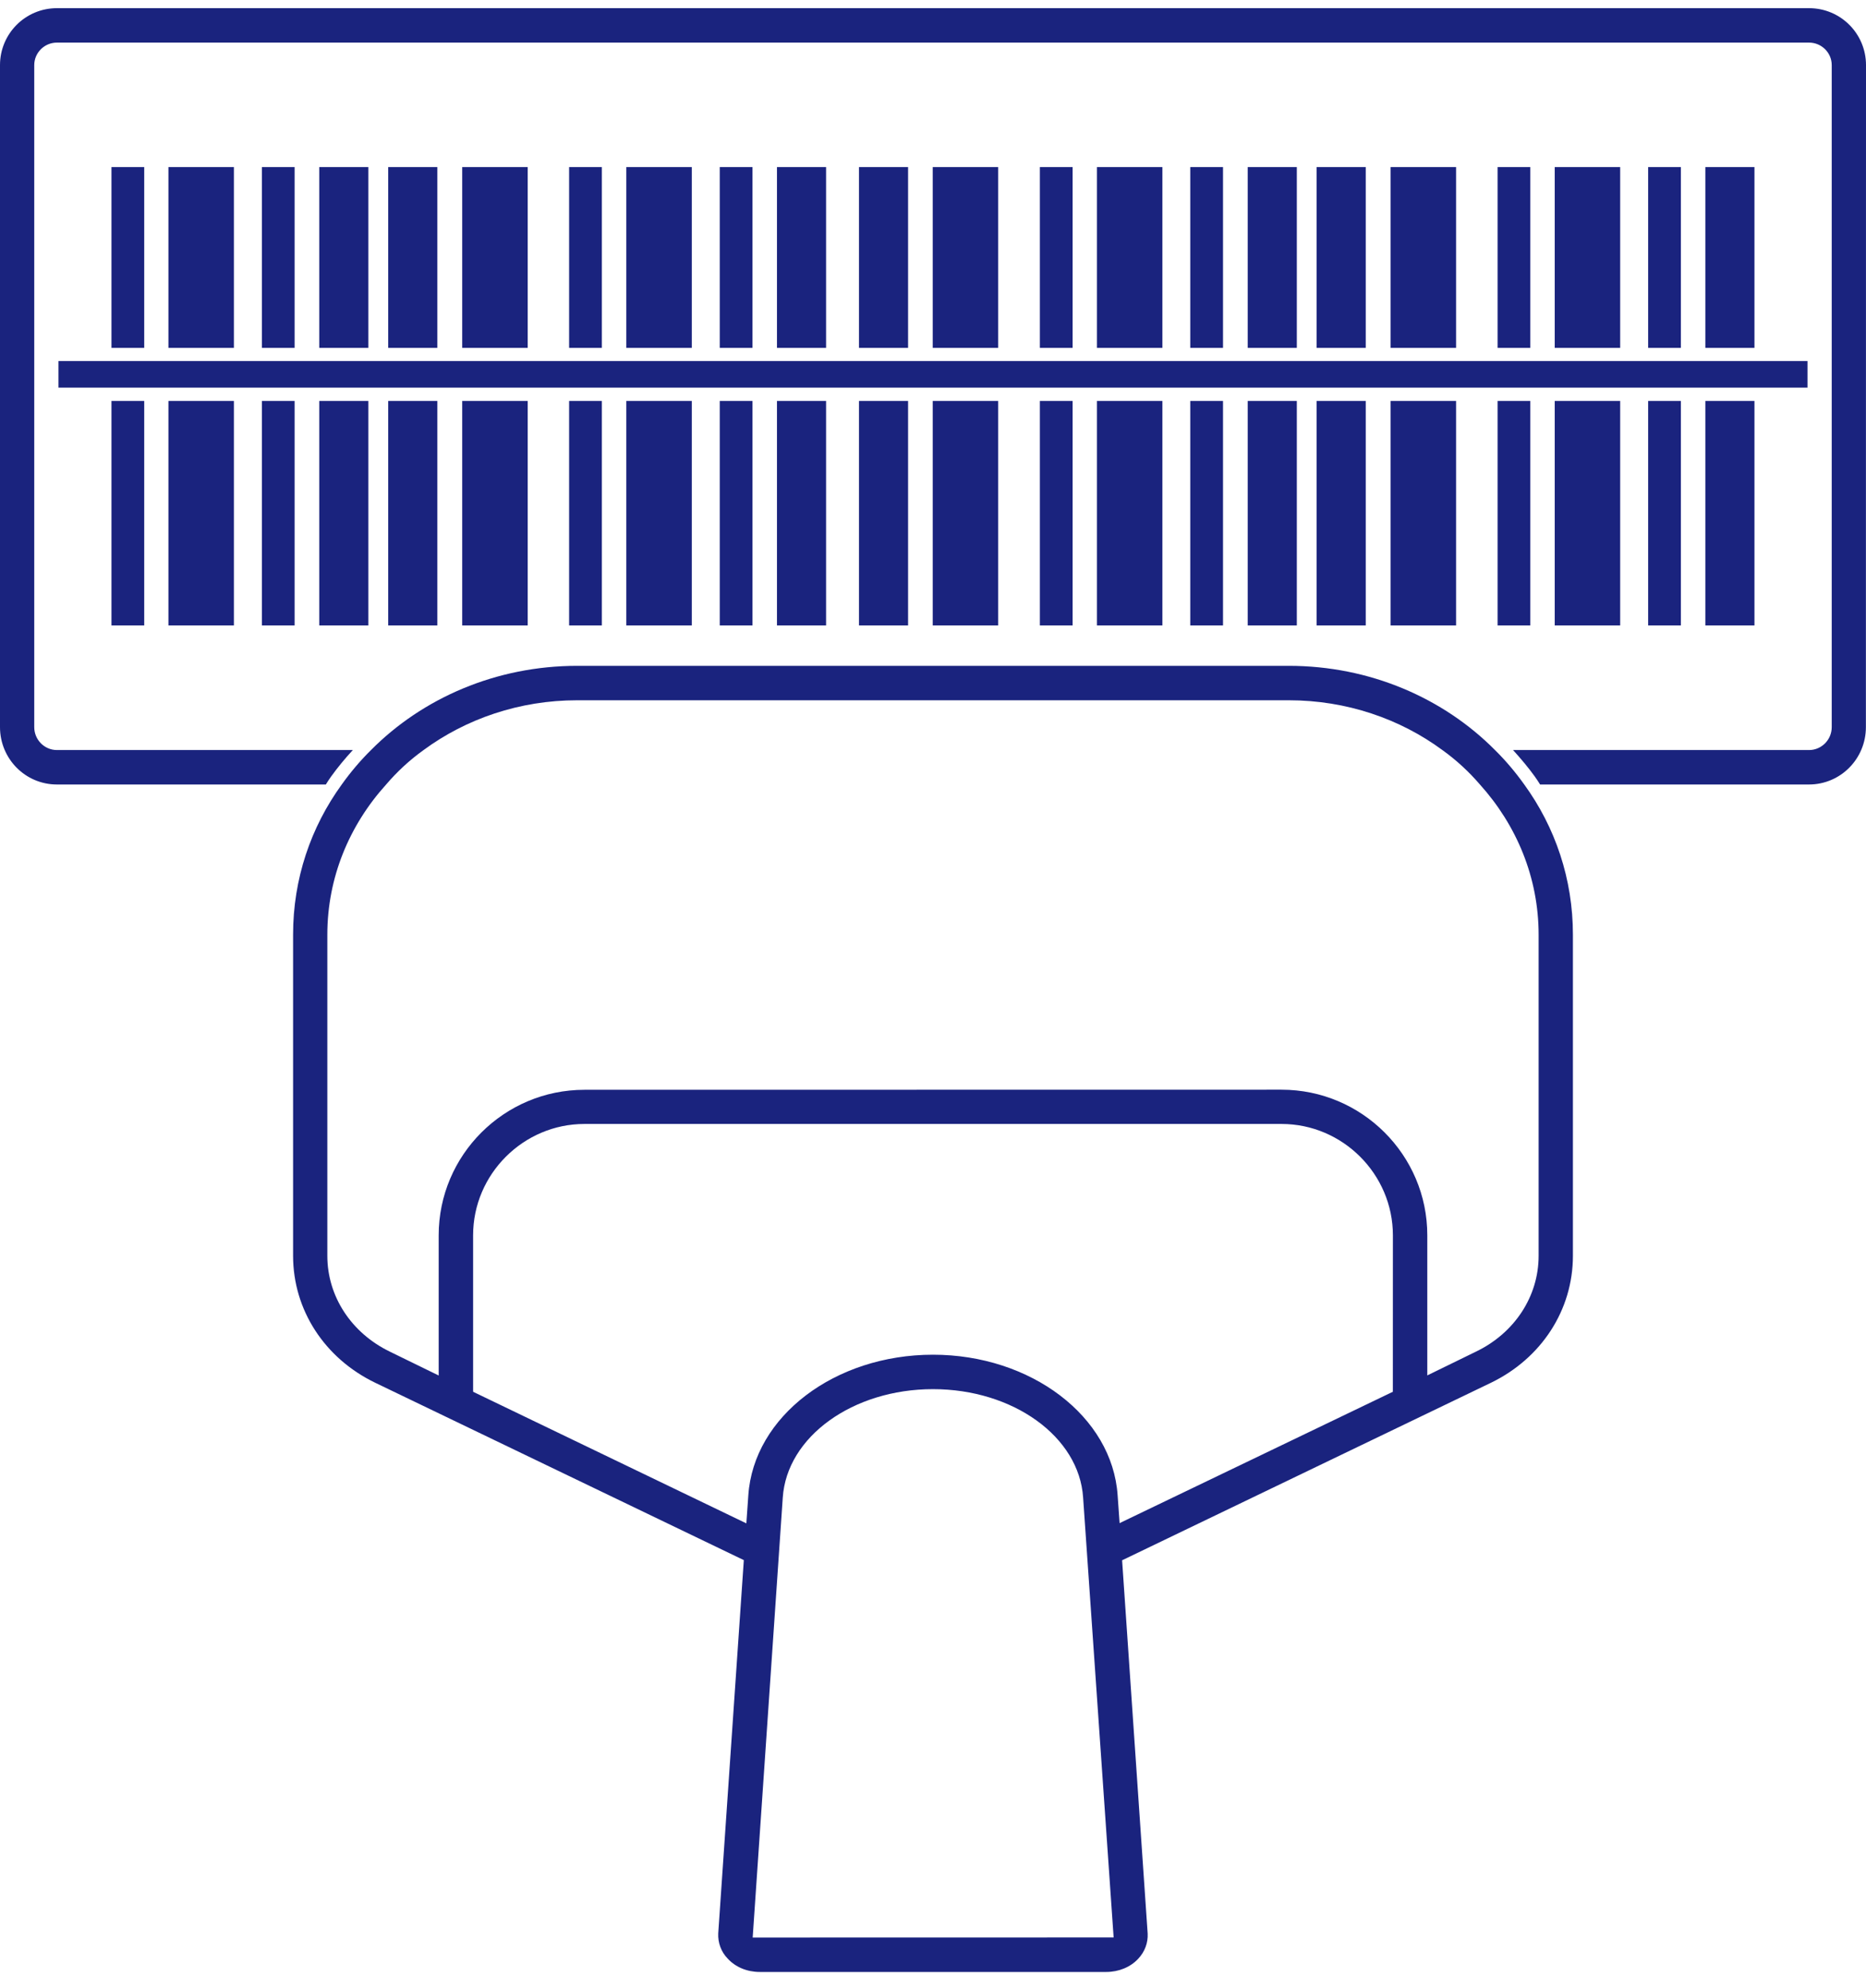 <svg width="76" height="81" viewBox="0 0 76 81" fill="none" xmlns="http://www.w3.org/2000/svg">
<path d="M73.681 0.333H2.319C1.031 0.333 0 1.374 0 2.652V29.621C0 30.909 1.031 31.958 2.319 31.958H13.271C13.34 31.85 13.403 31.746 13.482 31.638C13.757 31.256 14.059 30.892 14.371 30.555H2.319C1.812 30.555 1.395 30.138 1.395 29.621V2.652C1.395 2.145 1.812 1.735 2.319 1.735H73.68C74.187 1.735 74.604 2.145 74.604 2.652V29.621C74.604 30.138 74.187 30.555 73.68 30.555H61.625C61.938 30.902 62.24 31.256 62.514 31.638C62.594 31.746 62.656 31.85 62.726 31.958H73.677C74.965 31.958 75.996 30.909 75.996 29.621L76 2.652C76 1.374 74.969 0.333 73.681 0.333ZM62.08 31.957C61.726 31.461 61.323 30.982 60.889 30.555C58.792 28.44 55.795 27.124 52.49 27.124H23.51C20.204 27.124 17.208 28.44 15.111 30.555C14.677 30.982 14.274 31.461 13.92 31.957C12.656 33.7 11.937 35.805 11.937 38.072V51.156C11.937 53.361 13.218 55.333 15.281 56.329L30.295 63.555L29.253 78.763C29.236 79.138 29.368 79.51 29.635 79.784C29.955 80.138 30.434 80.332 30.941 80.332H45.056C45.563 80.332 46.042 80.138 46.361 79.791C46.629 79.506 46.761 79.141 46.743 78.77L45.702 63.562L60.719 56.333C62.782 55.336 64.063 53.364 64.063 51.159V38.076C64.063 35.808 63.344 33.7 62.08 31.957ZM30.656 78.93L31.881 61.01C32.045 58.527 34.736 56.59 37.999 56.59C41.264 56.59 43.954 58.527 44.114 61.007L45.357 78.927L30.656 78.93ZM56.729 56.697L45.6 62.048L45.52 60.919C45.305 57.701 41.989 55.187 37.999 55.187C33.999 55.187 30.694 57.701 30.478 60.919L30.398 62.058L19.269 56.697V50.322C19.269 47.833 21.315 45.787 23.804 45.787H52.197C54.686 45.787 56.731 47.833 56.731 50.322L56.729 56.697ZM62.666 51.159C62.666 52.812 61.687 54.305 60.114 55.062L58.132 56.03V50.322C58.132 47.051 55.465 44.391 52.194 44.391L23.805 44.395C20.534 44.395 17.867 47.051 17.867 50.325V56.034L15.884 55.065C14.311 54.305 13.332 52.812 13.332 51.159V38.075C13.332 35.745 14.231 33.614 15.725 31.961C16.176 31.433 16.683 30.964 17.252 30.555C18.978 29.284 21.155 28.527 23.509 28.527H52.489C54.843 28.527 57.024 29.284 58.746 30.555C59.316 30.964 59.823 31.433 60.274 31.957C61.767 33.614 62.666 35.745 62.666 38.075V51.159ZM53.625 6.805V14.173H55.625V6.805H53.625ZM53.625 16.333V25.479H55.625V16.333H53.625ZM31.645 6.805V14.173H33.645V6.805H31.645ZM31.645 16.333V25.479H33.645V16.333H31.645ZM37.989 16.333V25.479H40.655V16.333H37.989ZM37.989 6.805V14.173H40.655V6.805H37.989ZM56.638 16.333V25.479H59.304V16.333H56.638ZM56.638 6.805V14.173H59.304V6.805H56.638ZM42.353 6.805V14.173H43.686V6.805H42.353ZM42.353 16.333V25.479H43.686V16.333H42.353ZM48.478 6.805V14.173H49.812V6.805H48.478ZM48.478 16.333V25.479H49.812V16.333H48.478ZM44.676 6.805V14.173H47.343V6.805H44.676ZM44.676 16.333V25.479H47.343V16.333H44.676ZM34.985 6.805V14.173H36.985V6.805H34.985ZM34.985 16.333V25.479H36.985V16.333H34.985ZM50.818 16.333V25.479H52.818V16.333H50.818ZM50.818 6.805V14.173H52.818V6.805H50.818ZM63.322 6.805V14.173H65.988V6.805H63.322ZM63.322 16.333V25.479H65.988V16.333H63.322ZM60.995 6.805V14.173H62.328V6.805H60.995ZM60.995 16.333V25.479H62.328V16.333H60.995ZM69.457 16.333V25.479H71.457V16.333H69.457ZM69.457 6.805V14.173H71.457V6.805H69.457ZM67.127 16.333V25.479H68.46V16.333H67.127ZM67.127 6.805V14.173H68.46V6.805H67.127ZM15.811 6.805V14.173H17.811V6.805H15.811ZM15.811 16.333V25.479H17.811V16.333H15.811ZM23.179 16.333V25.479H24.513V16.333H23.179ZM23.179 6.805V14.173H24.513V6.805H23.179ZM18.825 16.333V25.479H21.492V16.333H18.825ZM18.825 6.805V14.173H21.492V6.805H18.825ZM4.54 6.805V14.173H5.874V6.805H4.54ZM4.54 16.333V25.479H5.874V16.333H4.54ZM29.315 16.333V25.479H30.648V16.333H29.315ZM29.315 6.805V14.173H30.648V6.805H29.315ZM25.509 16.333V25.479H28.176V16.333H25.509ZM25.509 6.805V14.173H28.176V6.805H25.509ZM6.86 16.333V25.479H9.527V16.333H6.86ZM6.86 6.805V14.173H9.527V6.805H6.86ZM13.003 6.805V14.173H15.003V6.805H13.003ZM13.003 16.333V25.479H15.003V16.333H13.003ZM10.666 6.805V14.173H11.999V6.805H10.666ZM10.666 16.333V25.479H11.999V16.333H10.666ZM2.381 14.708V15.791H73.618V14.708H2.381Z" fill="#1A237E"/>
</svg>

